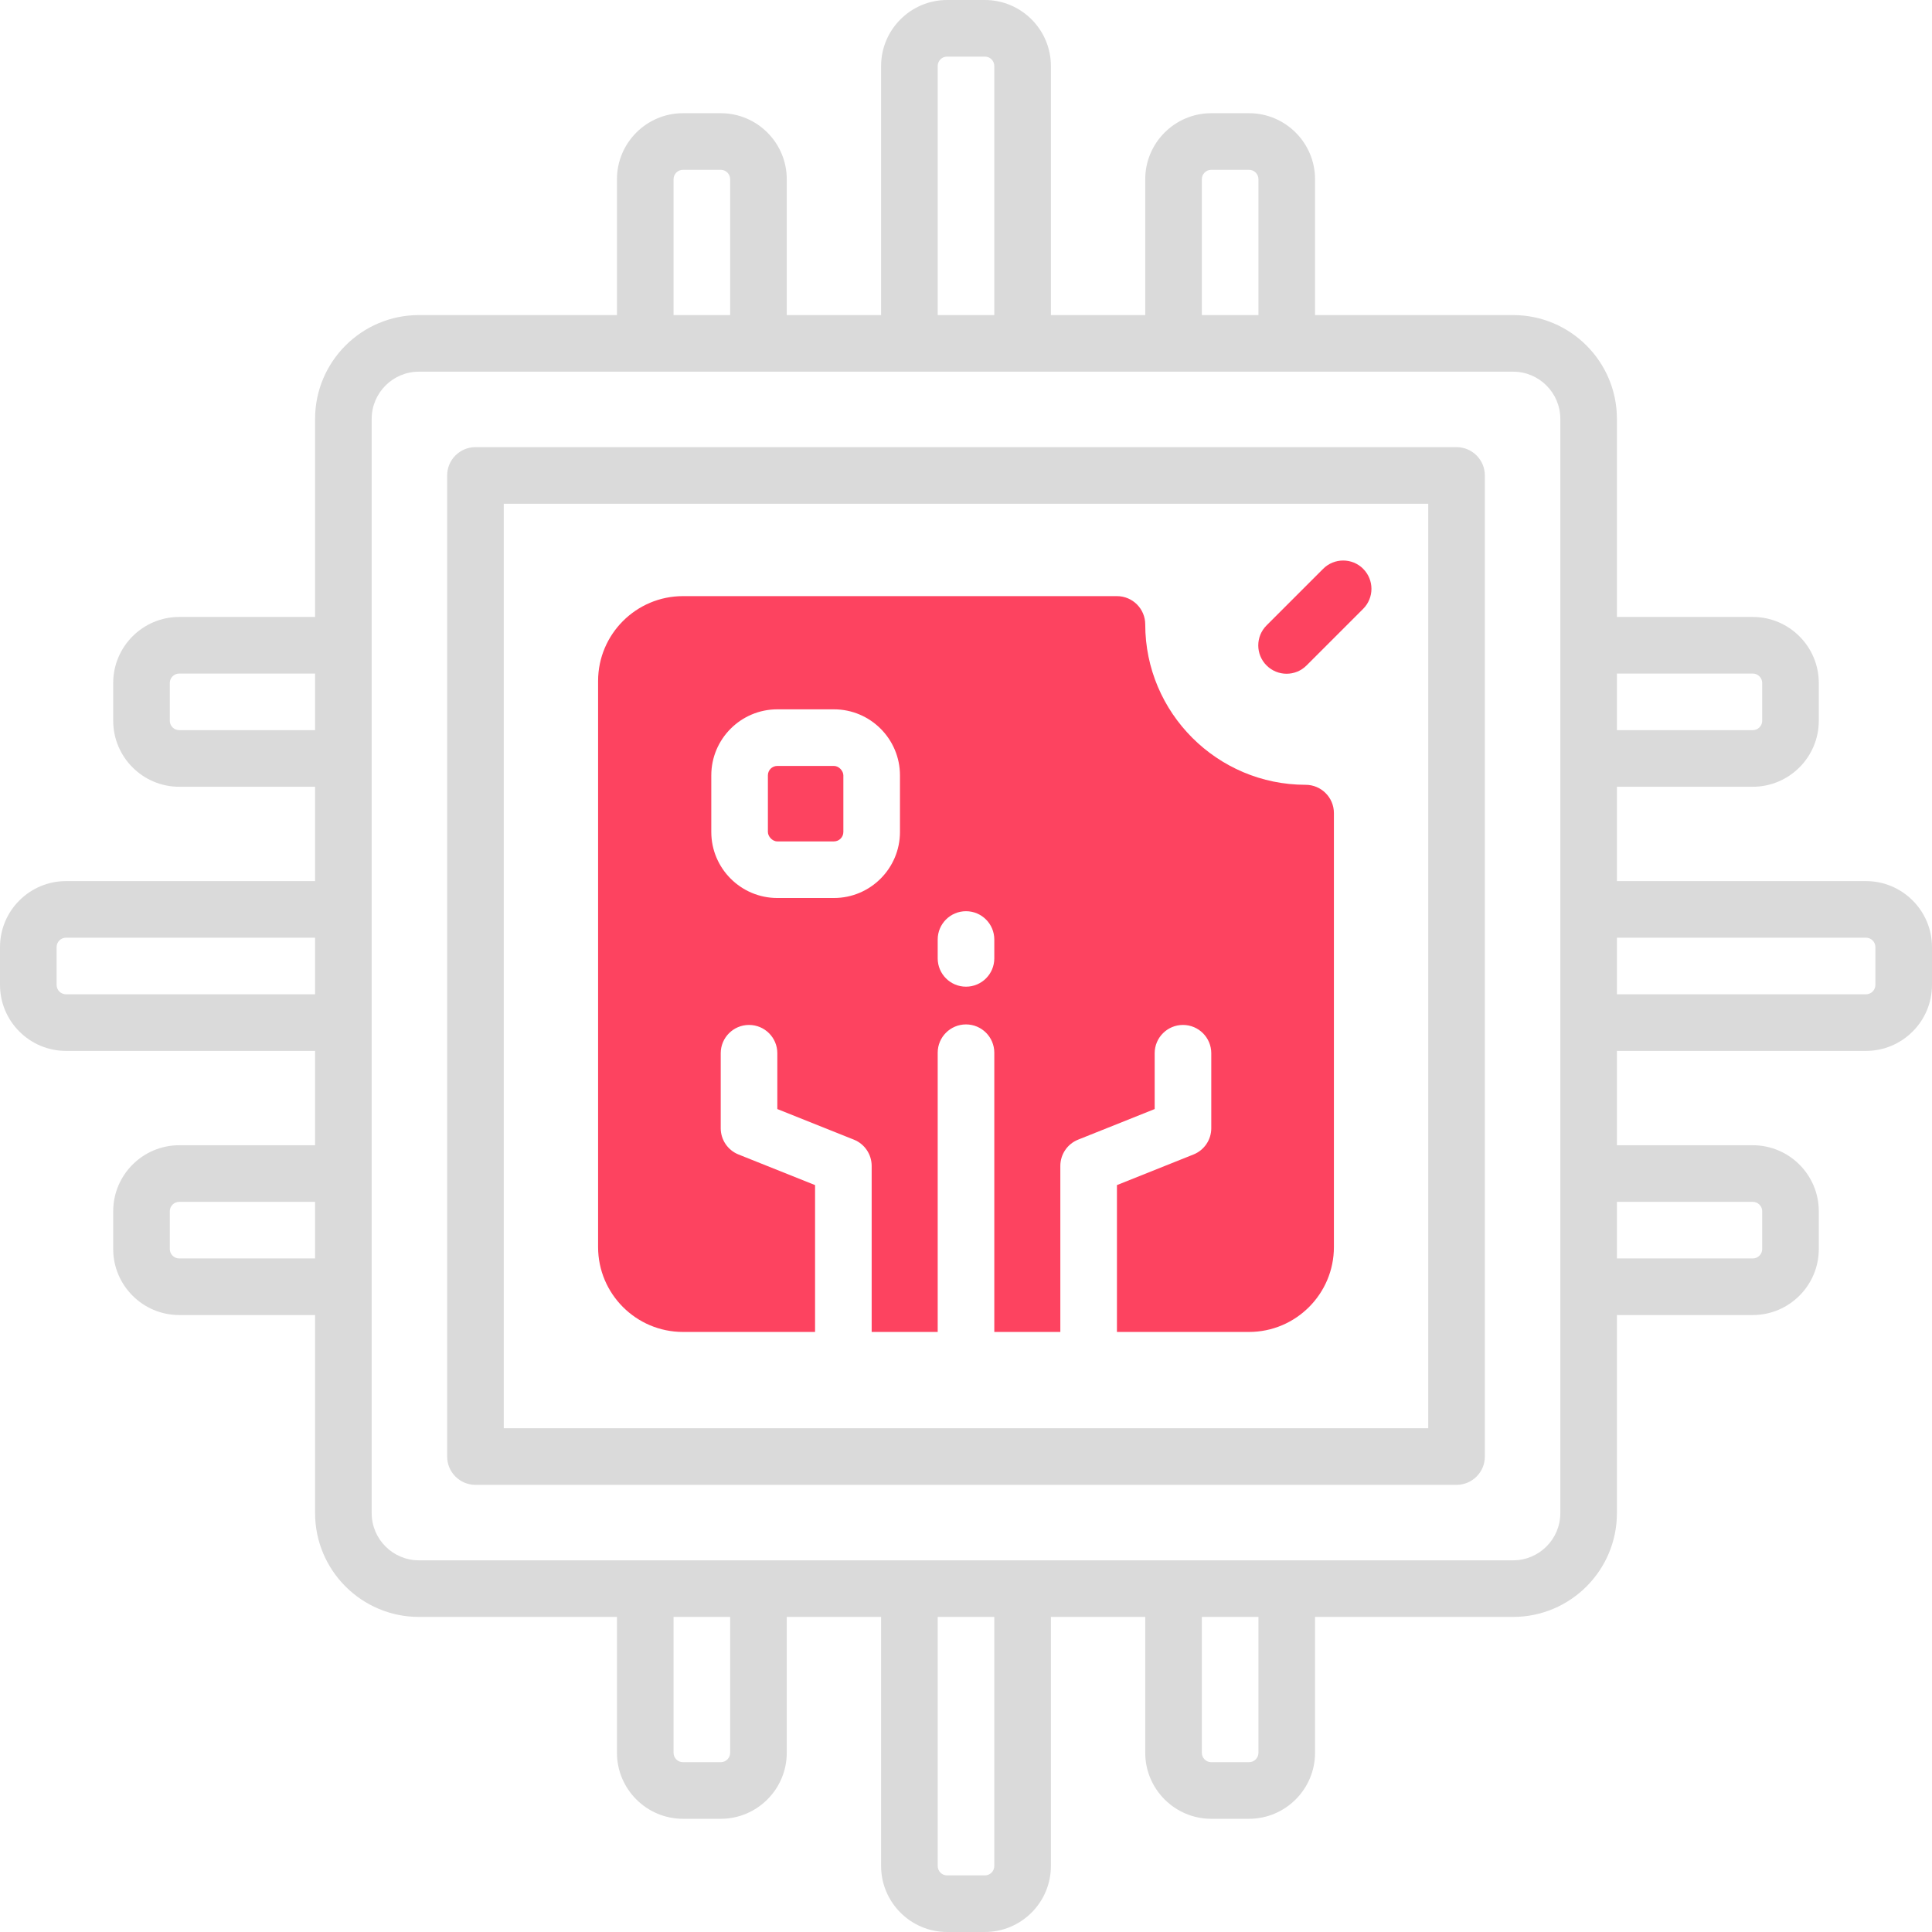 <?xml version="1.0" encoding="UTF-8"?>
<svg id="OBJECT" xmlns="http://www.w3.org/2000/svg" viewBox="0 0 512 512">
  <defs>
    <style>
      .cls-1 {
        fill: #FD4360;
      }

      .cls-2 {
        fill: #dadada;
      }
    </style>
  </defs>
  <g>
    <path class="cls-2" d="M386,118.5H126c-4.14,0-7.5,3.36-7.5,7.5V386c0,4.14,3.36,7.5,7.5,7.5H386c4.14,0,7.5-3.36,7.5-7.5V126c0-4.14-3.36-7.5-7.5-7.5Zm-7.5,260H133.5V133.5h245v245Z"/>
    <path class="cls-2" d="M494.5,233.5h-66v-25h36c9.65,0,17.5-7.85,17.5-17.5v-10c0-9.65-7.85-17.5-17.5-17.5h-36v-52.5c0-15.16-12.34-27.5-27.5-27.5h-52.5V47.5c0-9.65-7.85-17.5-17.5-17.5h-10c-9.65,0-17.5,7.85-17.5,17.5v36h-25V17.5c0-9.65-7.85-17.5-17.5-17.5h-10c-9.65,0-17.5,7.85-17.5,17.5V83.5h-25V47.5c0-9.65-7.85-17.5-17.5-17.5h-10c-9.65,0-17.5,7.85-17.5,17.5v36h-52.5c-15.16,0-27.5,12.34-27.5,27.5v52.5H47.5c-9.65,0-17.5,7.85-17.5,17.5v10c0,9.65,7.85,17.5,17.5,17.5h36v25H17.5c-9.65,0-17.5,7.85-17.5,17.5v10c0,9.65,7.85,17.5,17.5,17.5H83.5v25H47.5c-9.65,0-17.5,7.85-17.5,17.5v10c0,9.65,7.85,17.5,17.5,17.5h36v52.5c0,15.16,12.34,27.5,27.5,27.5h52.5v36c0,9.65,7.85,17.5,17.5,17.5h10c9.65,0,17.5-7.85,17.5-17.5v-36h25v66c0,9.65,7.85,17.5,17.5,17.5h10c9.65,0,17.5-7.85,17.5-17.5v-66h25v36c0,9.65,7.85,17.5,17.5,17.5h10c9.65,0,17.5-7.85,17.5-17.5v-36h52.5c15.16,0,27.5-12.34,27.5-27.5v-52.5h36c9.65,0,17.5-7.85,17.5-17.5v-10c0-9.65-7.85-17.5-17.5-17.5h-36v-25h66c9.65,0,17.5-7.85,17.5-17.5v-10c0-9.65-7.85-17.5-17.5-17.5ZM47.5,193.5c-1.38,0-2.5-1.12-2.5-2.5v-10c0-1.38,1.12-2.5,2.5-2.5h36v15H47.5Zm-30,70c-1.38,0-2.5-1.12-2.5-2.5v-10c0-1.38,1.12-2.5,2.5-2.5H83.5v15H17.5Zm30,70c-1.38,0-2.5-1.12-2.5-2.5v-10c0-1.38,1.12-2.5,2.5-2.5h36v15H47.5ZM318.5,47.5c0-1.38,1.12-2.5,2.5-2.5h10c1.38,0,2.5,1.12,2.5,2.5v36h-15V47.5Zm-70-30c0-1.38,1.12-2.5,2.5-2.5h10c1.38,0,2.5,1.12,2.5,2.5V83.5h-15V17.5Zm-70,30c0-1.38,1.12-2.5,2.5-2.5h10c1.38,0,2.5,1.12,2.5,2.5v36h-15V47.5Zm15,417c0,1.38-1.12,2.5-2.5,2.5h-10c-1.38,0-2.5-1.12-2.5-2.5v-36h15v36Zm70,30c0,1.38-1.12,2.5-2.5,2.5h-10c-1.38,0-2.5-1.12-2.5-2.5v-66h15v66Zm70-30c0,1.38-1.12,2.5-2.5,2.5h-10c-1.38,0-2.5-1.12-2.5-2.5v-36h15v36Zm80-63.5c0,6.89-5.61,12.5-12.5,12.5H111c-6.89,0-12.5-5.61-12.5-12.5V111c0-6.89,5.61-12.5,12.5-12.5H401c6.89,0,12.5,5.61,12.5,12.5V401Zm51-222.5c1.38,0,2.5,1.12,2.5,2.5v10c0,1.38-1.12,2.5-2.5,2.5h-36v-15h36Zm0,140c1.38,0,2.5,1.12,2.5,2.5v10c0,1.38-1.12,2.5-2.5,2.5h-36v-15h36Zm32.5-57.5c0,1.38-1.12,2.5-2.5,2.5h-66v-15h66c1.38,0,2.5,1.12,2.5,2.5v10Z"/>
  </g>
  <g>
    <path class="cls-1" d="M361.26,150.74c-2.93-2.93-7.68-2.93-10.61,0l-15,15c-2.93,2.93-2.93,7.68,0,10.61,1.46,1.46,3.38,2.2,5.3,2.2s3.84-.73,5.3-2.2l15-15c2.93-2.93,2.93-7.68,0-10.61Z"/>
    <rect class="cls-1" x="203.5" y="202.98" width="20" height="20" rx="2.5" ry="2.5"/>
    <path class="cls-1" d="M346,207.98c-23.43,0-42.5-19.07-42.5-42.5,0-4.14-3.36-7.5-7.5-7.5h-115c-12.41,0-22.5,10.09-22.5,22.5v150c0,12.41,10.09,22.5,22.5,22.5h35v-38.92l-20.29-8.11c-2.85-1.14-4.71-3.9-4.71-6.96v-19.87c0-4.14,3.36-7.5,7.5-7.5s7.5,3.36,7.5,7.5v14.79l20.29,8.11c2.85,1.14,4.71,3.9,4.71,6.96v44h17.5v-74c0-4.14,3.36-7.5,7.5-7.5s7.5,3.36,7.5,7.5v74h17.5v-44c0-3.07,1.87-5.82,4.71-6.96l20.29-8.11v-14.79c0-4.14,3.36-7.5,7.5-7.5s7.5,3.36,7.5,7.5v19.87c0,3.07-1.87,5.82-4.71,6.96l-20.29,8.11v38.92h35c12.41,0,22.5-10.09,22.5-22.5v-115c0-4.14-3.36-7.5-7.5-7.5Zm-107.5,12.5c0,9.65-7.85,17.5-17.5,17.5h-15c-9.65,0-17.5-7.85-17.5-17.5v-15c0-9.65,7.85-17.5,17.5-17.5h15c9.65,0,17.5,7.85,17.5,17.5v15Zm25,33.5c0,4.14-3.36,7.5-7.5,7.5s-7.5-3.36-7.5-7.5v-5c0-4.14,3.36-7.5,7.5-7.5s7.5,3.36,7.5,7.5v5Z"/>
  </g>
</svg>
